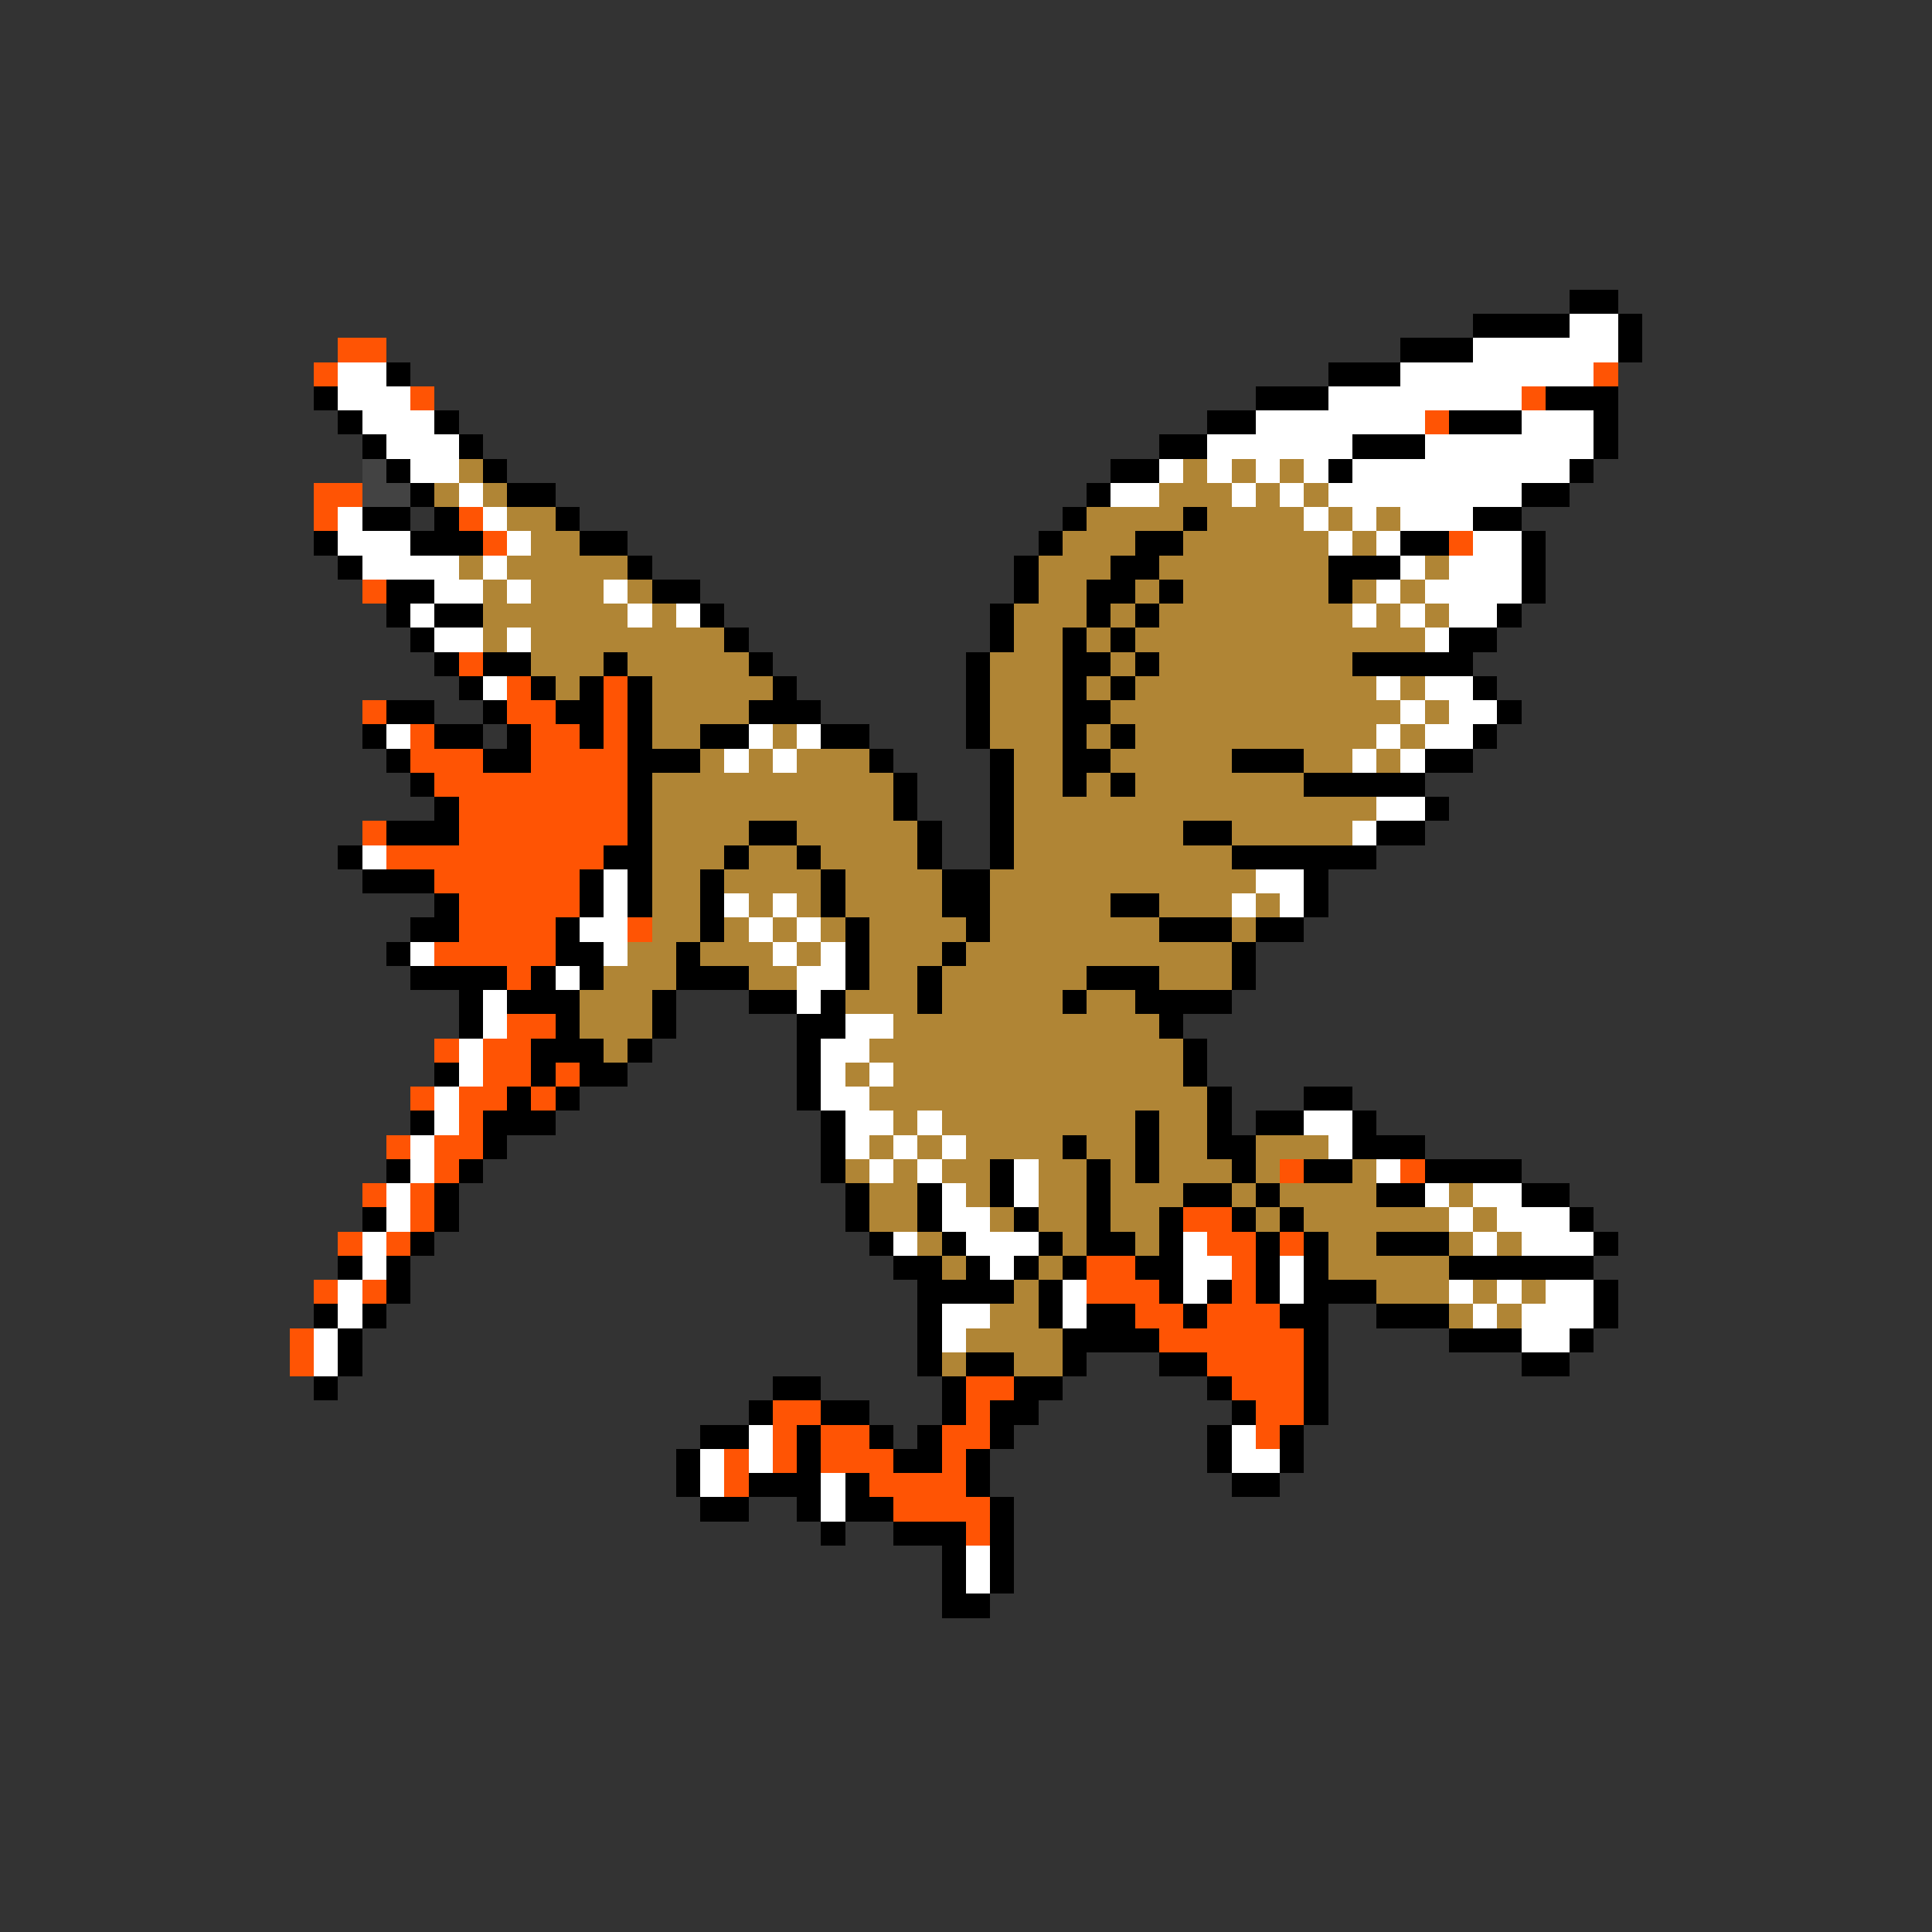 <svg xmlns="http://www.w3.org/2000/svg" viewBox="0 -0.5 80 80" shape-rendering="crispEdges">
<rect x="0" y="-0.5" width="80" height="80" fill="#333333" stroke="none"/>
<path stroke="#000000" d="M65 12h2M61 13h4M67 13h1M58 14h3M67 14h1M16 15h1M55 15h3M13 16h1M52 16h3M64 16h3M14 17h1M18 17h1M50 17h2M60 17h3M66 17h1M15 18h1M19 18h1M48 18h2M56 18h3M66 18h1M16 19h1M20 19h1M46 19h2M55 19h1M65 19h1M17 20h1M21 20h2M45 20h1M63 20h2M15 21h2M18 21h1M23 21h1M44 21h1M49 21h1M61 21h2M13 22h1M17 22h3M24 22h2M43 22h1M47 22h2M58 22h2M63 22h1M14 23h1M26 23h1M42 23h1M46 23h2M55 23h3M63 23h1M16 24h2M27 24h2M42 24h1M45 24h2M48 24h1M55 24h1M63 24h1M16 25h1M18 25h2M29 25h1M41 25h1M45 25h1M47 25h1M62 25h1M17 26h1M30 26h1M41 26h1M44 26h1M46 26h1M60 26h2M18 27h1M20 27h2M25 27h1M31 27h1M40 27h1M44 27h2M47 27h1M56 27h5M19 28h1M22 28h1M24 28h1M26 28h1M32 28h1M40 28h1M44 28h1M46 28h1M61 28h1M16 29h2M20 29h1M23 29h2M26 29h1M31 29h3M40 29h1M44 29h2M62 29h1M15 30h1M18 30h2M21 30h1M24 30h1M26 30h1M29 30h2M34 30h2M40 30h1M44 30h1M46 30h1M61 30h1M16 31h1M20 31h2M26 31h3M36 31h1M41 31h1M44 31h2M51 31h3M59 31h2M17 32h1M26 32h1M37 32h1M41 32h1M44 32h1M46 32h1M54 32h5M18 33h1M26 33h1M37 33h1M41 33h1M59 33h1M16 34h3M26 34h1M31 34h2M38 34h1M41 34h1M49 34h2M57 34h2M14 35h1M25 35h2M30 35h1M33 35h1M38 35h1M41 35h1M51 35h6M15 36h3M24 36h1M26 36h1M29 36h1M34 36h1M39 36h2M54 36h1M18 37h1M24 37h1M26 37h1M29 37h1M34 37h1M39 37h2M46 37h2M54 37h1M17 38h2M23 38h1M29 38h1M35 38h1M40 38h1M48 38h3M52 38h2M16 39h1M23 39h2M28 39h1M35 39h1M39 39h1M51 39h1M17 40h4M22 40h1M24 40h1M28 40h3M35 40h1M38 40h1M45 40h3M51 40h1M19 41h1M21 41h3M27 41h1M31 41h2M34 41h1M38 41h1M44 41h1M47 41h4M19 42h1M23 42h1M27 42h1M33 42h2M48 42h1M22 43h3M26 43h1M33 43h1M49 43h1M18 44h1M22 44h1M24 44h2M33 44h1M49 44h1M21 45h1M23 45h1M33 45h1M50 45h1M54 45h2M17 46h1M20 46h3M34 46h1M47 46h1M50 46h1M52 46h2M56 46h1M20 47h1M34 47h1M44 47h1M47 47h1M50 47h2M56 47h3M16 48h1M19 48h1M34 48h1M41 48h1M45 48h1M47 48h1M51 48h1M54 48h2M59 48h4M18 49h1M35 49h1M38 49h1M41 49h1M45 49h1M49 49h2M52 49h1M57 49h2M63 49h2M15 50h1M18 50h1M35 50h1M38 50h1M42 50h1M45 50h1M48 50h1M51 50h1M53 50h1M65 50h1M17 51h1M36 51h1M39 51h1M43 51h1M45 51h2M48 51h1M52 51h1M54 51h1M57 51h3M66 51h1M14 52h1M16 52h1M37 52h2M40 52h1M42 52h1M44 52h1M47 52h2M52 52h1M54 52h1M60 52h6M16 53h1M38 53h4M43 53h1M48 53h1M50 53h1M52 53h1M54 53h3M66 53h1M13 54h1M15 54h1M38 54h1M43 54h1M45 54h2M49 54h1M53 54h2M57 54h3M66 54h1M14 55h1M38 55h1M44 55h4M54 55h1M60 55h3M65 55h1M14 56h1M38 56h1M40 56h2M44 56h1M48 56h2M54 56h1M63 56h2M13 57h1M32 57h2M39 57h1M42 57h2M50 57h1M54 57h1M31 58h1M34 58h2M39 58h1M41 58h2M51 58h1M54 58h1M29 59h2M33 59h1M36 59h1M38 59h1M41 59h1M50 59h1M53 59h1M28 60h1M33 60h1M37 60h2M40 60h1M50 60h1M53 60h1M28 61h1M31 61h3M35 61h1M40 61h1M51 61h2M29 62h2M33 62h1M35 62h2M41 62h1M34 63h1M37 63h3M41 63h1M39 64h1M41 64h1M39 65h1M41 65h1M39 66h2" />
<path stroke="#ffffff" d="M65 13h2M61 14h6M14 15h2M58 15h8M14 16h3M55 16h8M15 17h3M52 17h7M63 17h3M16 18h3M50 18h6M59 18h7M17 19h2M48 19h1M50 19h1M52 19h1M54 19h1M56 19h9M19 20h1M46 20h2M51 20h1M53 20h1M55 20h8M14 21h1M20 21h1M54 21h1M56 21h1M58 21h3M14 22h3M21 22h1M55 22h1M57 22h1M61 22h2M15 23h4M20 23h1M58 23h1M60 23h3M18 24h2M21 24h1M25 24h1M57 24h1M59 24h4M17 25h1M26 25h1M28 25h1M56 25h1M58 25h1M60 25h2M18 26h2M21 26h1M59 26h1M20 28h1M57 28h1M59 28h2M58 29h1M60 29h2M16 30h1M31 30h1M33 30h1M57 30h1M59 30h2M30 31h1M32 31h1M56 31h1M58 31h1M57 33h2M56 34h1M15 35h1M25 36h1M52 36h2M25 37h1M30 37h1M32 37h1M51 37h1M53 37h1M24 38h2M31 38h1M33 38h1M17 39h1M25 39h1M32 39h1M34 39h1M23 40h1M33 40h2M20 41h1M33 41h1M20 42h1M35 42h2M19 43h1M34 43h2M19 44h1M34 44h1M36 44h1M18 45h1M34 45h2M18 46h1M35 46h2M38 46h1M54 46h2M17 47h1M35 47h1M37 47h1M39 47h1M55 47h1M17 48h1M36 48h1M38 48h1M42 48h1M57 48h1M16 49h1M39 49h1M42 49h1M59 49h1M61 49h2M16 50h1M39 50h2M60 50h1M62 50h3M15 51h1M37 51h1M40 51h3M49 51h1M61 51h1M63 51h3M15 52h1M41 52h1M49 52h2M53 52h1M14 53h1M44 53h1M49 53h1M53 53h1M60 53h1M62 53h1M64 53h2M14 54h1M39 54h2M44 54h1M61 54h1M63 54h3M13 55h1M39 55h1M63 55h2M13 56h1M31 59h1M51 59h1M29 60h1M31 60h1M51 60h2M29 61h1M34 61h1M34 62h1M40 64h1M40 65h1" />
<path stroke="#ff5404" d="M14 14h2M13 15h1M66 15h1M17 16h1M63 16h1M59 17h1M13 20h2M13 21h1M19 21h1M20 22h1M60 22h1M15 24h1M19 27h1M21 28h1M25 28h1M15 29h1M21 29h2M25 29h1M17 30h1M22 30h2M25 30h1M17 31h3M22 31h4M18 32h8M19 33h7M15 34h1M19 34h7M16 35h9M18 36h6M19 37h5M19 38h4M26 38h1M18 39h5M21 40h1M21 42h2M18 43h1M20 43h2M20 44h2M23 44h1M17 45h1M19 45h2M22 45h1M19 46h1M16 47h1M18 47h2M18 48h1M53 48h1M58 48h1M15 49h1M17 49h1M17 50h1M49 50h2M14 51h1M16 51h1M50 51h2M53 51h1M45 52h2M51 52h1M13 53h1M15 53h1M45 53h3M51 53h1M47 54h2M50 54h3M12 55h1M48 55h6M12 56h1M50 56h4M40 57h2M51 57h3M32 58h2M40 58h1M52 58h2M32 59h1M34 59h2M39 59h2M52 59h1M30 60h1M32 60h1M34 60h3M39 60h1M30 61h1M36 61h4M37 62h4M40 63h1" />
<path stroke="rgba(255,255,255,0.082)" d="M15 19h1M15 20h2" />
<path stroke="#b08535" d="M19 19h1M49 19h1M51 19h1M53 19h1M18 20h1M20 20h1M48 20h3M52 20h1M54 20h1M21 21h2M45 21h4M50 21h4M55 21h1M57 21h1M22 22h2M44 22h3M49 22h6M56 22h1M19 23h1M21 23h5M43 23h3M48 23h7M59 23h1M20 24h1M22 24h3M26 24h1M43 24h2M47 24h1M49 24h6M56 24h1M58 24h1M20 25h6M27 25h1M42 25h3M46 25h1M48 25h8M57 25h1M59 25h1M20 26h1M22 26h8M42 26h2M45 26h1M47 26h12M22 27h3M26 27h5M41 27h3M46 27h1M48 27h8M23 28h1M27 28h5M41 28h3M45 28h1M47 28h10M58 28h1M27 29h4M41 29h3M46 29h12M59 29h1M27 30h2M32 30h1M41 30h3M45 30h1M47 30h10M58 30h1M29 31h1M31 31h1M33 31h3M42 31h2M46 31h5M54 31h2M57 31h1M27 32h10M42 32h2M45 32h1M47 32h7M27 33h10M42 33h15M27 34h4M33 34h5M42 34h7M51 34h5M27 35h3M31 35h2M34 35h4M42 35h9M27 36h2M30 36h4M35 36h4M41 36h11M27 37h2M31 37h1M33 37h1M35 37h4M41 37h5M48 37h3M52 37h1M27 38h2M30 38h1M32 38h1M34 38h1M36 38h4M41 38h7M51 38h1M26 39h2M29 39h3M33 39h1M36 39h3M40 39h11M25 40h3M31 40h2M36 40h2M39 40h6M48 40h3M24 41h3M35 41h3M39 41h5M45 41h2M24 42h3M37 42h11M25 43h1M36 43h13M35 44h1M37 44h12M36 45h14M37 46h1M39 46h8M48 46h2M36 47h1M38 47h1M40 47h4M45 47h2M48 47h2M52 47h3M35 48h1M37 48h1M39 48h2M43 48h2M46 48h1M48 48h3M52 48h1M56 48h1M36 49h2M40 49h1M43 49h2M46 49h3M51 49h1M53 49h4M60 49h1M36 50h2M41 50h1M43 50h2M46 50h2M52 50h1M54 50h6M61 50h1M38 51h1M44 51h1M47 51h1M55 51h2M60 51h1M62 51h1M39 52h1M43 52h1M55 52h5M42 53h1M57 53h3M61 53h1M63 53h1M41 54h2M60 54h1M62 54h1M40 55h4M39 56h1M42 56h2" />
</svg>